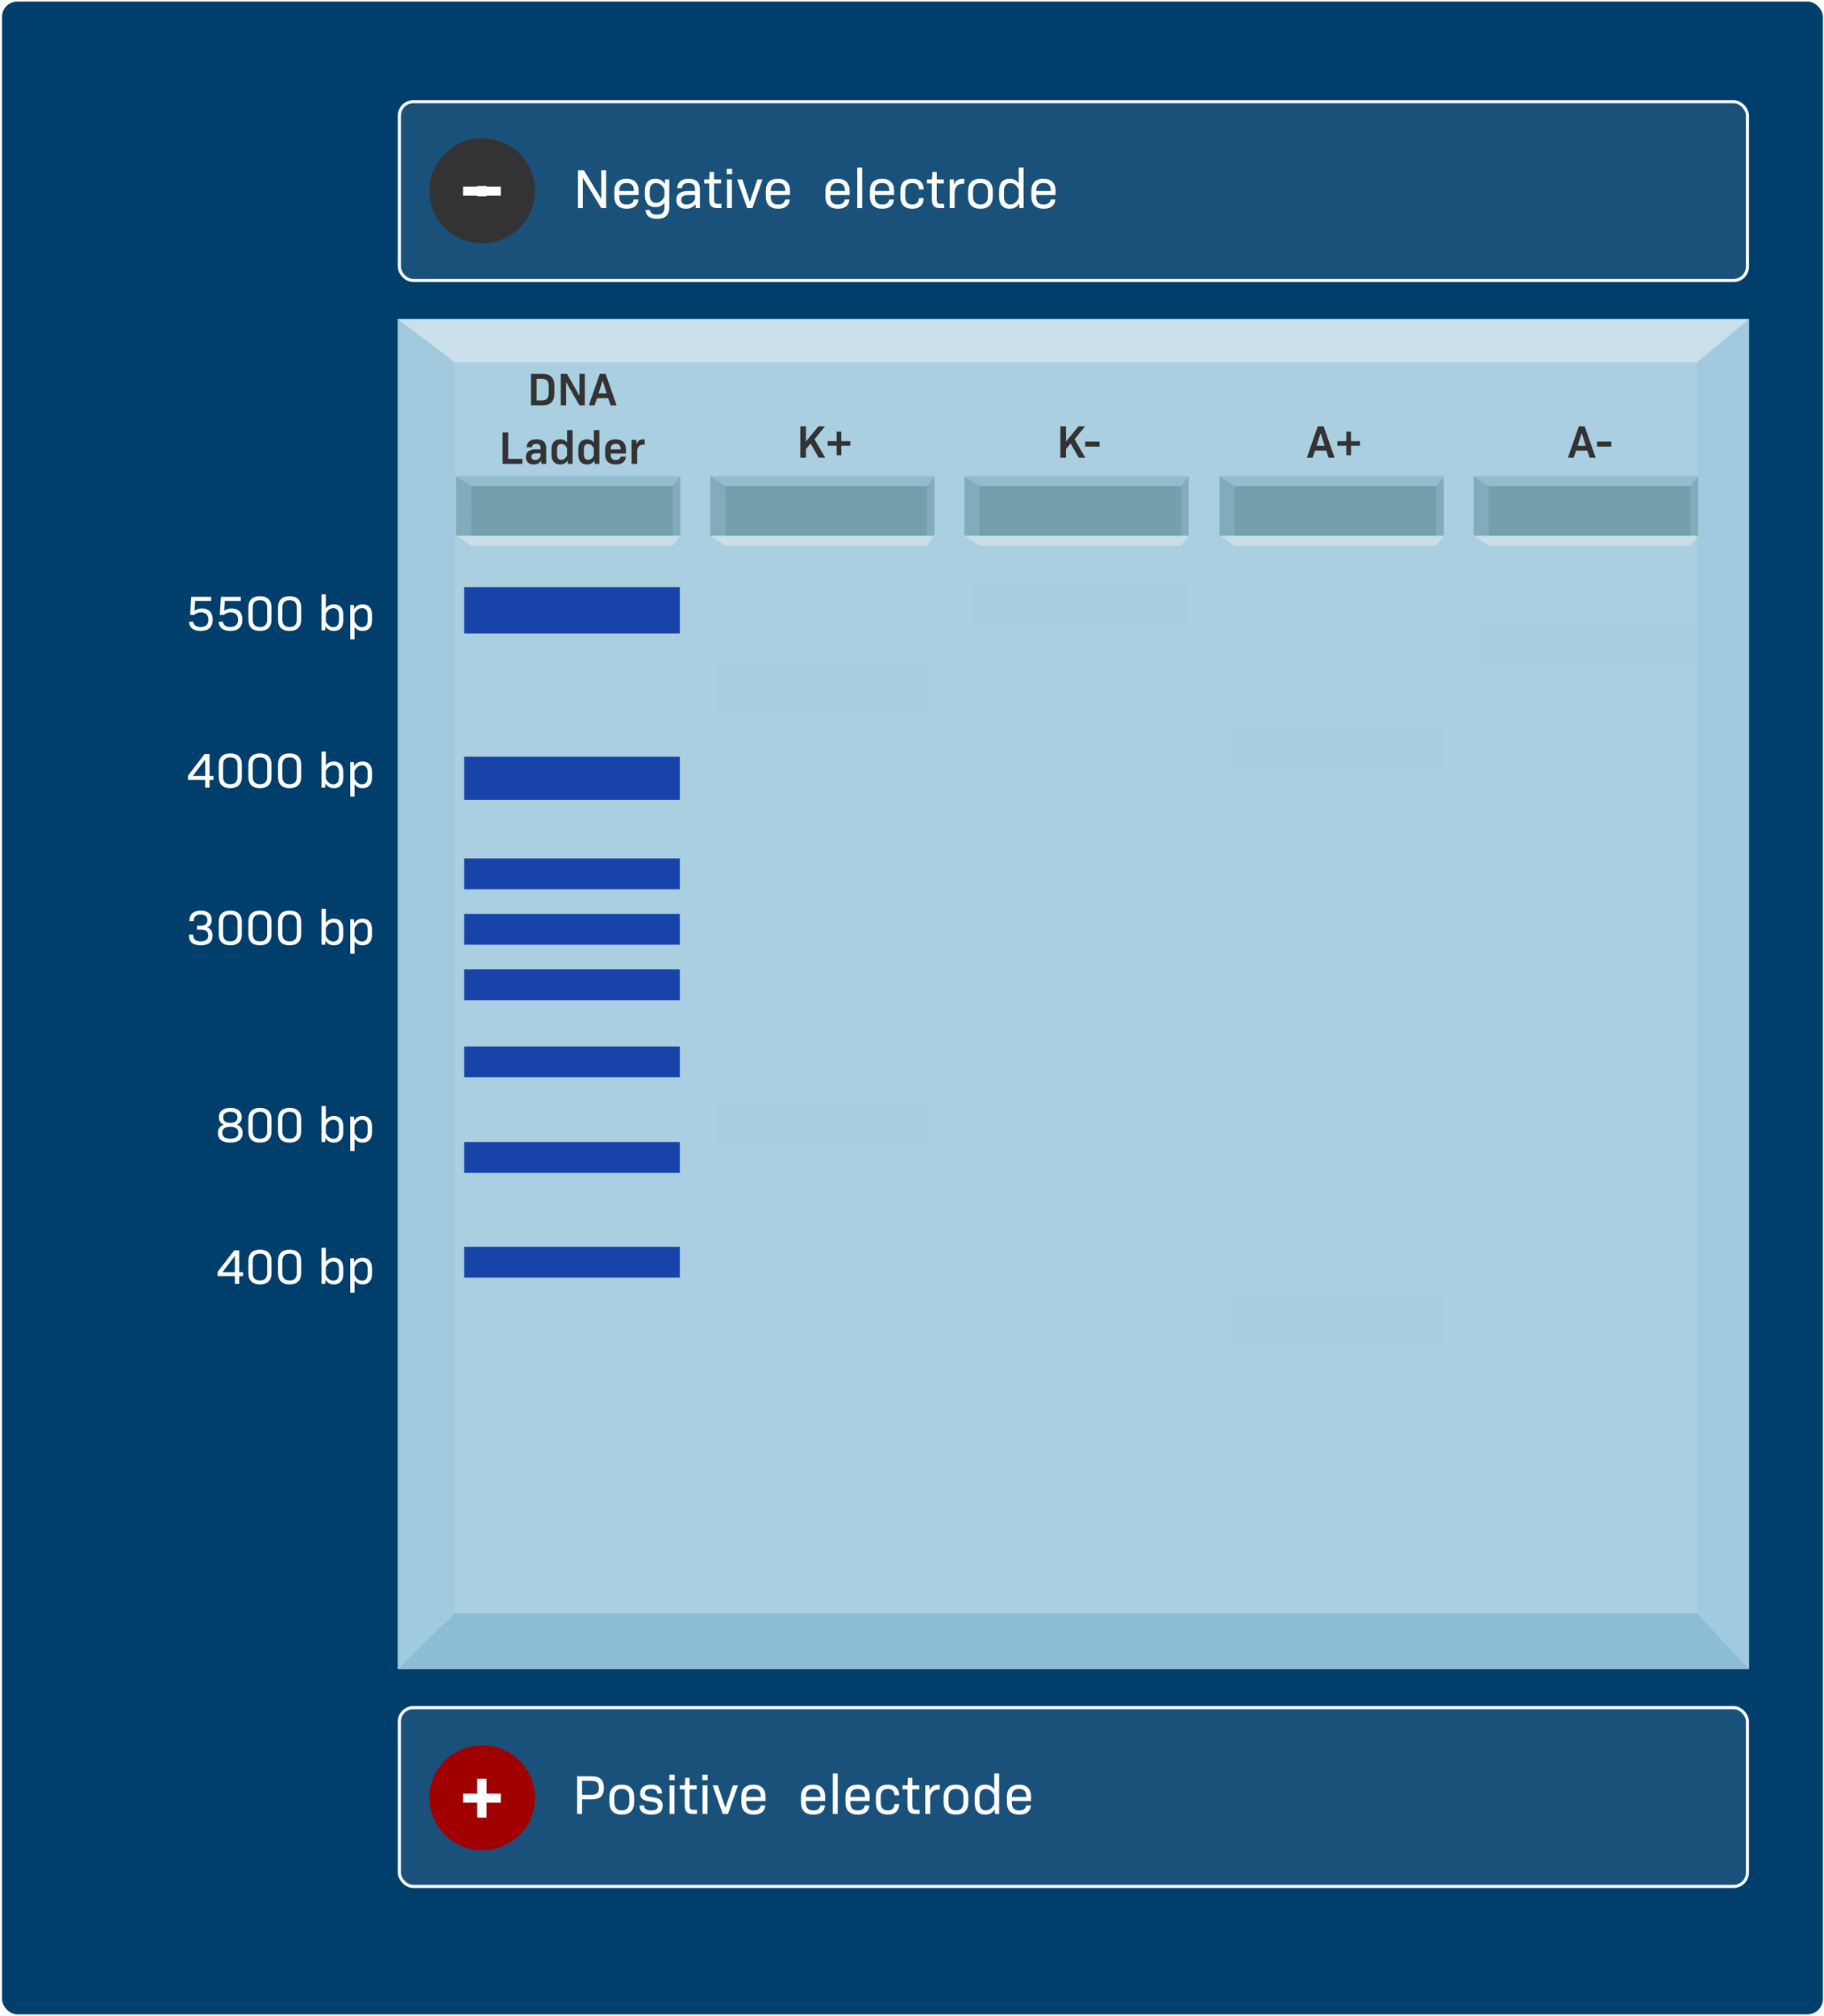 <svg width="592" height="654" viewBox="0 0 592 654" fill="none" xmlns="http://www.w3.org/2000/svg">
<rect x="0.645" y="0.5" width="591" height="653" rx="5" fill="#003E6B"/>
<path d="M567.65 103.5H129.122V541.5H567.65V103.5Z" fill="white"/>
<path opacity="0.4" d="M550.758 117.537H147.687V523.511H550.758V117.537Z" fill="#7CB4D0"/>
<path opacity="0.1" d="M550.758 117.537H147.687V523.511H550.758V117.537Z" fill="#BCDEEA"/>
<path opacity="0.5" d="M147.687 117.537L129.122 103.5V541.5L147.687 523.511V117.537Z" fill="#7CB4D0"/>
<path opacity="0.5" d="M550.758 523.511L567.65 541.5V103.5L550.758 117.537V523.511Z" fill="#7CB4D0"/>
<path opacity="0.4" d="M567.65 103.5H129.122V541.5H567.65V103.5Z" fill="#7CB4D0"/>
<path opacity="0.8" d="M550.758 523.375H147.687L129.122 541.5H567.65L550.758 523.375Z" fill="#7CB4D0"/>
<path d="M172.337 131.5H176.012C178.712 131.5 179.927 130.255 179.927 127.51V125.29C179.927 122.56 178.712 121.3 176.012 121.3H172.337V131.5ZM174.167 129.895V122.905H175.757C177.467 122.905 178.097 123.565 178.097 125.32V127.48C178.097 129.235 177.467 129.895 175.757 129.895H174.167ZM182.005 131.5H183.745V123.955L188.05 131.5H189.805V121.3H188.065V128.38L184.03 121.3H182.005V131.5ZM191.118 131.5H192.978L193.773 129.19H197.388L198.168 131.5H200.118L196.548 121.3H194.673L191.118 131.5ZM194.268 127.615L195.588 123.43L196.893 127.615H194.268ZM163.116 150.5H169.536V148.865H164.946V140.3H163.116V150.5ZM173.193 150.68C174.288 150.68 175.098 150.275 175.683 149.48L175.743 150.5H177.273V145.46C177.273 143.465 176.268 142.535 174.123 142.535C172.068 142.535 171.018 143.405 170.898 145.115H172.638C172.683 144.38 173.148 143.99 174.063 143.99C175.038 143.99 175.473 144.455 175.473 145.445V145.79H173.823C171.708 145.79 170.673 146.675 170.673 148.28C170.673 149.81 171.633 150.68 173.193 150.68ZM173.643 149.225C172.863 149.225 172.458 148.85 172.458 148.175C172.458 147.455 172.893 147.08 174.063 147.08H175.473V148.04C175.083 148.82 174.468 149.225 173.643 149.225ZM181.818 150.68C182.868 150.68 183.633 150.29 184.248 149.42L184.308 150.5H185.838V139.55H184.038V143.525C183.453 142.835 182.748 142.535 181.818 142.535C180.018 142.535 178.998 143.645 178.998 145.76V147.47C178.998 149.585 180.018 150.68 181.818 150.68ZM182.178 149.18C181.293 149.18 180.798 148.61 180.798 147.44V145.775C180.798 144.59 181.293 144.035 182.163 144.035C183.003 144.035 183.633 144.545 184.038 145.49V147.725C183.633 148.67 183.003 149.18 182.178 149.18ZM190.519 150.68C191.569 150.68 192.334 150.29 192.949 149.42L193.009 150.5H194.539V139.55H192.739V143.525C192.154 142.835 191.449 142.535 190.519 142.535C188.719 142.535 187.699 143.645 187.699 145.76V147.47C187.699 149.585 188.719 150.68 190.519 150.68ZM190.879 149.18C189.994 149.18 189.499 148.61 189.499 147.44V145.775C189.499 144.59 189.994 144.035 190.864 144.035C191.704 144.035 192.334 144.545 192.739 145.49V147.725C192.334 148.67 191.704 149.18 190.879 149.18ZM199.865 150.68C201.875 150.68 203.03 149.81 203.12 148.145H201.395C201.335 148.82 200.81 149.225 199.865 149.225C198.71 149.225 198.2 148.64 198.2 147.38V147.14H203.165V145.85C203.165 143.705 201.995 142.535 199.775 142.535C197.585 142.535 196.4 143.69 196.4 145.835V147.365C196.4 149.54 197.6 150.68 199.865 150.68ZM198.2 145.805C198.2 144.545 198.695 143.99 199.835 143.99C200.96 143.99 201.455 144.545 201.455 145.805H198.2ZM204.992 150.5H206.792V146.03C207.032 144.785 207.647 144.275 208.847 144.275H209.252V142.565H208.697C207.602 142.565 206.942 143.06 206.597 144.14L206.522 142.715H204.992V150.5Z" fill="#333333"/>
<path d="M259.749 148.5H261.579V145.68L263.079 143.895L265.734 148.5H267.834L264.354 142.485L267.789 138.3H265.644L261.579 143.235V138.3H259.749V148.5ZM271.541 147.69H273.056V144.6H275.981V143.13H273.056V140.04H271.541V143.13H268.616V144.6H271.541V147.69Z" fill="#333333"/>
<path d="M344.161 148.5H345.991V145.68L347.491 143.895L350.146 148.5H352.246L348.766 142.485L352.201 138.3H350.056L345.991 143.235V138.3H344.161V148.5ZM352.215 144.885H356.865V143.25H352.215V144.885Z" fill="#333333"/>
<path d="M424.153 148.5H426.013L426.808 146.19H430.423L431.203 148.5H433.153L429.583 138.3H427.708L424.153 148.5ZM427.303 144.615L428.623 140.43L429.928 144.615H427.303ZM436.968 147.69H438.483V144.6H441.408V143.13H438.483V140.04H436.968V143.13H434.043V144.6H436.968V147.69Z" fill="#333333"/>
<path d="M508.888 148.5H510.748L511.543 146.19H515.158L515.938 148.5H517.888L514.318 138.3H512.443L508.888 148.5ZM512.038 144.615L513.358 140.43L514.663 144.615H512.038ZM518.317 144.885H522.967V143.25H518.317V144.885Z" fill="#333333"/>
<rect x="129.622" y="554" width="437.528" height="58" rx="4.5" fill="white" fill-opacity="0.1" stroke="white"/>
<path d="M187.301 588.5H188.921V583.766H191.909C194.771 583.766 195.995 582.65 195.995 580.022C195.995 577.394 194.771 576.26 191.909 576.26H187.301V588.5ZM188.921 582.29V577.736H191.801C193.691 577.736 194.375 578.384 194.375 580.022C194.375 581.66 193.691 582.29 191.801 582.29H188.921ZM201.812 588.716C204.44 588.716 205.826 587.312 205.826 584.612V583.1C205.826 580.4 204.44 578.996 201.812 578.996C199.184 578.996 197.798 580.4 197.798 583.1V584.612C197.798 587.312 199.184 588.716 201.812 588.716ZM201.812 587.33C200.174 587.33 199.382 586.43 199.382 584.558V583.136C199.382 581.264 200.174 580.382 201.812 580.382C203.45 580.382 204.242 581.264 204.242 583.136V584.558C204.242 586.43 203.45 587.33 201.812 587.33ZM211.379 588.716C213.827 588.716 215.087 587.744 215.087 585.872C215.087 584.108 214.151 583.316 211.667 583.046C209.957 582.866 209.327 582.524 209.327 581.678C209.327 580.832 210.047 580.346 211.343 580.346C212.675 580.346 213.341 580.868 213.341 581.858H214.889C214.889 579.986 213.665 578.996 211.361 578.996C209.057 578.996 207.779 580.004 207.779 581.804C207.779 583.46 208.679 584.18 211.109 584.468C212.909 584.684 213.539 585.08 213.539 585.998C213.539 586.88 212.819 587.366 211.379 587.366C209.831 587.366 209.075 586.826 209.075 585.764H207.563C207.563 587.726 208.823 588.716 211.379 588.716ZM217.249 577.538H218.977V575.774H217.249V577.538ZM217.321 588.5H218.905V579.212H217.321V588.5ZM224.771 588.5H226.211V587.132H225.149C224.087 587.132 223.817 586.826 223.817 585.62V580.508H226.103V579.212H223.817V576.764H222.395L222.269 579.212H220.631V580.508H222.233V585.602C222.233 587.636 222.989 588.5 224.771 588.5ZM227.954 577.538H229.682V575.774H227.954V577.538ZM228.026 588.5H229.61V579.212H228.026V588.5ZM234.558 588.5H236.268L239.526 579.212H237.888L235.44 586.52L232.992 579.212H231.3L234.558 588.5ZM244.65 588.716C246.882 588.716 248.268 587.708 248.394 585.728H246.864C246.756 586.736 246.018 587.348 244.614 587.348C242.958 587.348 242.202 586.52 242.202 584.702V584.288H248.466V582.938C248.466 580.382 247.08 578.996 244.542 578.996C242.004 578.996 240.618 580.382 240.618 582.938V584.774C240.618 587.33 242.04 588.716 244.65 588.716ZM242.202 582.974C242.202 581.192 242.94 580.364 244.578 580.364C246.198 580.364 246.936 581.192 246.936 582.974H242.202ZM264.004 588.716C266.236 588.716 267.622 587.708 267.748 585.728H266.218C266.11 586.736 265.372 587.348 263.968 587.348C262.312 587.348 261.556 586.52 261.556 584.702V584.288H267.82V582.938C267.82 580.382 266.434 578.996 263.896 578.996C261.358 578.996 259.972 580.382 259.972 582.938V584.774C259.972 587.33 261.394 588.716 264.004 588.716ZM261.556 582.974C261.556 581.192 262.294 580.364 263.932 580.364C265.552 580.364 266.29 581.192 266.29 582.974H261.556ZM270.301 588.5H271.885V575.36H270.301V588.5ZM278.435 588.716C280.667 588.716 282.053 587.708 282.179 585.728H280.649C280.541 586.736 279.803 587.348 278.399 587.348C276.743 587.348 275.987 586.52 275.987 584.702V584.288H282.251V582.938C282.251 580.382 280.865 578.996 278.327 578.996C275.789 578.996 274.403 580.382 274.403 582.938V584.774C274.403 587.33 275.825 588.716 278.435 588.716ZM275.987 582.974C275.987 581.192 276.725 580.364 278.363 580.364C279.983 580.364 280.721 581.192 280.721 582.974H275.987ZM288.152 588.716C290.492 588.716 291.788 587.528 291.86 585.278H290.33C290.222 586.772 289.466 587.33 288.17 587.33C286.604 587.33 285.866 586.52 285.866 584.738V582.974C285.866 581.192 286.604 580.382 288.17 580.382C289.466 580.382 290.222 580.94 290.33 582.434H291.86C291.788 580.184 290.492 578.996 288.152 578.996C285.632 578.996 284.282 580.364 284.282 582.938V584.774C284.282 587.348 285.632 588.716 288.152 588.716ZM297.052 588.5H298.492V587.132H297.43C296.368 587.132 296.098 586.826 296.098 585.62V580.508H298.384V579.212H296.098V576.764H294.676L294.55 579.212H292.912V580.508H294.514V585.602C294.514 587.636 295.27 588.5 297.052 588.5ZM300.307 588.5H301.891V583.154C302.197 581.372 303.043 580.598 304.555 580.598H305.023V579.032H304.393C303.043 579.032 302.197 579.626 301.729 580.94L301.657 579.212H300.307V588.5ZM310.269 588.716C312.897 588.716 314.283 587.312 314.283 584.612V583.1C314.283 580.4 312.897 578.996 310.269 578.996C307.641 578.996 306.255 580.4 306.255 583.1V584.612C306.255 587.312 307.641 588.716 310.269 588.716ZM310.269 587.33C308.631 587.33 307.839 586.43 307.839 584.558V583.136C307.839 581.264 308.631 580.382 310.269 580.382C311.907 580.382 312.699 581.264 312.699 583.136V584.558C312.699 586.43 311.907 587.33 310.269 587.33ZM319.747 588.716C321.097 588.716 322.087 588.194 322.879 587.024L322.933 588.5H324.283V575.36H322.699V580.436C321.943 579.446 320.989 578.996 319.747 578.996C317.587 578.996 316.327 580.328 316.327 582.866V584.846C316.327 587.384 317.587 588.716 319.747 588.716ZM319.945 587.33C318.667 587.33 317.911 586.448 317.911 584.792V582.92C317.911 581.264 318.667 580.382 319.945 580.382C321.133 580.382 322.087 581.156 322.699 582.488V585.224C322.087 586.556 321.133 587.33 319.945 587.33ZM330.836 588.716C333.068 588.716 334.454 587.708 334.58 585.728H333.05C332.942 586.736 332.204 587.348 330.8 587.348C329.144 587.348 328.388 586.52 328.388 584.702V584.288H334.652V582.938C334.652 580.382 333.266 578.996 330.728 578.996C328.19 578.996 326.804 580.382 326.804 582.938V584.774C326.804 587.33 328.226 588.716 330.836 588.716ZM328.388 582.974C328.388 581.192 329.126 580.364 330.764 580.364C332.384 580.364 333.122 581.192 333.122 582.974H328.388Z" fill="white"/>
<ellipse cx="156.504" cy="583.235" rx="17.141" ry="17.017" fill="#A00000"/>
<path d="M154.883 589.671H157.925V584.819H162.537V581.899H157.925V577.047H154.883V581.899H150.271V584.819H154.883V589.671Z" fill="white"/>
<rect x="129.622" y="33" width="437.528" height="58" rx="4.5" fill="white" fill-opacity="0.1" stroke="white"/>
<path d="M187.595 67.5H189.161V57.636L195.137 67.5H196.721V55.26H195.155V64.566L189.521 55.26H187.595V67.5ZM203.443 67.716C205.675 67.716 207.061 66.708 207.187 64.728H205.657C205.549 65.736 204.811 66.348 203.407 66.348C201.751 66.348 200.995 65.52 200.995 63.702V63.288H207.259V61.938C207.259 59.382 205.873 57.996 203.335 57.996C200.797 57.996 199.411 59.382 199.411 61.938V63.774C199.411 66.33 200.833 67.716 203.443 67.716ZM200.995 61.974C200.995 60.192 201.733 59.364 203.371 59.364C204.991 59.364 205.729 60.192 205.729 61.974H200.995ZM213.267 70.992C215.913 70.992 217.227 69.768 217.227 67.302V58.212H215.877L215.805 59.652C215.031 58.518 214.041 57.996 212.709 57.996C210.549 57.996 209.289 59.328 209.289 61.866V63.324C209.289 65.862 210.549 67.194 212.709 67.194C213.951 67.194 214.887 66.744 215.643 65.772V67.302C215.643 68.922 214.887 69.624 213.231 69.624C211.935 69.624 211.053 69.192 210.963 68.112H209.487C209.613 70.02 210.909 70.992 213.267 70.992ZM212.907 65.808C211.629 65.808 210.873 64.926 210.873 63.27V61.92C210.873 60.264 211.629 59.382 212.907 59.382C214.077 59.382 215.031 60.138 215.643 61.452V63.738C215.031 65.052 214.077 65.808 212.907 65.808ZM222.61 67.716C223.96 67.716 225.004 67.194 225.76 66.24L225.814 67.5H227.164V61.434C227.164 59.13 225.976 57.996 223.528 57.996C221.206 57.996 219.946 59.022 219.784 61.038H221.332C221.386 59.904 222.16 59.364 223.474 59.364C224.914 59.364 225.58 60.03 225.58 61.47V61.974H223.348C220.738 61.974 219.514 63.018 219.514 64.872C219.514 66.69 220.702 67.716 222.61 67.716ZM222.844 66.348C221.674 66.348 221.098 65.808 221.098 64.836C221.098 63.792 221.782 63.288 223.402 63.288H225.58V64.602C225.022 65.736 224.086 66.348 222.844 66.348ZM232.712 67.5H234.152V66.132H233.09C232.028 66.132 231.758 65.826 231.758 64.62V59.508H234.044V58.212H231.758V55.764H230.336L230.21 58.212H228.572V59.508H230.174V64.602C230.174 66.636 230.93 67.5 232.712 67.5ZM235.894 56.538H237.622V54.774H235.894V56.538ZM235.966 67.5H237.55V58.212H235.966V67.5ZM242.499 67.5H244.209L247.467 58.212H245.829L243.381 65.52L240.933 58.212H239.241L242.499 67.5ZM252.591 67.716C254.823 67.716 256.209 66.708 256.335 64.728H254.805C254.697 65.736 253.959 66.348 252.555 66.348C250.899 66.348 250.143 65.52 250.143 63.702V63.288H256.407V61.938C256.407 59.382 255.021 57.996 252.483 57.996C249.945 57.996 248.559 59.382 248.559 61.938V63.774C248.559 66.33 249.981 67.716 252.591 67.716ZM250.143 61.974C250.143 60.192 250.881 59.364 252.519 59.364C254.139 59.364 254.877 60.192 254.877 61.974H250.143ZM271.944 67.716C274.176 67.716 275.562 66.708 275.688 64.728H274.158C274.05 65.736 273.312 66.348 271.908 66.348C270.252 66.348 269.496 65.52 269.496 63.702V63.288H275.76V61.938C275.76 59.382 274.374 57.996 271.836 57.996C269.298 57.996 267.912 59.382 267.912 61.938V63.774C267.912 66.33 269.334 67.716 271.944 67.716ZM269.496 61.974C269.496 60.192 270.234 59.364 271.872 59.364C273.492 59.364 274.23 60.192 274.23 61.974H269.496ZM278.242 67.5H279.826V54.36H278.242V67.5ZM286.376 67.716C288.608 67.716 289.994 66.708 290.12 64.728H288.59C288.482 65.736 287.744 66.348 286.34 66.348C284.684 66.348 283.928 65.52 283.928 63.702V63.288H290.192V61.938C290.192 59.382 288.806 57.996 286.268 57.996C283.73 57.996 282.344 59.382 282.344 61.938V63.774C282.344 66.33 283.766 67.716 286.376 67.716ZM283.928 61.974C283.928 60.192 284.666 59.364 286.304 59.364C287.924 59.364 288.662 60.192 288.662 61.974H283.928ZM296.093 67.716C298.433 67.716 299.729 66.528 299.801 64.278H298.271C298.163 65.772 297.407 66.33 296.111 66.33C294.545 66.33 293.807 65.52 293.807 63.738V61.974C293.807 60.192 294.545 59.382 296.111 59.382C297.407 59.382 298.163 59.94 298.271 61.434H299.801C299.729 59.184 298.433 57.996 296.093 57.996C293.573 57.996 292.223 59.364 292.223 61.938V63.774C292.223 66.348 293.573 67.716 296.093 67.716ZM304.993 67.5H306.433V66.132H305.371C304.309 66.132 304.039 65.826 304.039 64.62V59.508H306.325V58.212H304.039V55.764H302.617L302.491 58.212H300.853V59.508H302.455V64.602C302.455 66.636 303.211 67.5 304.993 67.5ZM308.248 67.5H309.832V62.154C310.138 60.372 310.984 59.598 312.496 59.598H312.964V58.032H312.334C310.984 58.032 310.138 58.626 309.67 59.94L309.598 58.212H308.248V67.5ZM318.21 67.716C320.838 67.716 322.224 66.312 322.224 63.612V62.1C322.224 59.4 320.838 57.996 318.21 57.996C315.582 57.996 314.196 59.4 314.196 62.1V63.612C314.196 66.312 315.582 67.716 318.21 67.716ZM318.21 66.33C316.572 66.33 315.78 65.43 315.78 63.558V62.136C315.78 60.264 316.572 59.382 318.21 59.382C319.848 59.382 320.64 60.264 320.64 62.136V63.558C320.64 65.43 319.848 66.33 318.21 66.33ZM327.688 67.716C329.038 67.716 330.028 67.194 330.82 66.024L330.874 67.5H332.224V54.36H330.64V59.436C329.884 58.446 328.93 57.996 327.688 57.996C325.528 57.996 324.268 59.328 324.268 61.866V63.846C324.268 66.384 325.528 67.716 327.688 67.716ZM327.886 66.33C326.608 66.33 325.852 65.448 325.852 63.792V61.92C325.852 60.264 326.608 59.382 327.886 59.382C329.074 59.382 330.028 60.156 330.64 61.488V64.224C330.028 65.556 329.074 66.33 327.886 66.33ZM338.777 67.716C341.009 67.716 342.395 66.708 342.521 64.728H340.991C340.883 65.736 340.145 66.348 338.741 66.348C337.085 66.348 336.329 65.52 336.329 63.702V63.288H342.593V61.938C342.593 59.382 341.207 57.996 338.669 57.996C336.131 57.996 334.745 59.382 334.745 61.938V63.774C334.745 66.33 336.167 67.716 338.777 67.716ZM336.329 61.974C336.329 60.192 337.067 59.364 338.705 59.364C340.325 59.364 341.063 60.192 341.063 61.974H336.329Z" fill="white"/>
<ellipse cx="156.504" cy="61.893" rx="17.141" ry="17.017" fill="#333333"/>
<path d="M154.883 63.688H157.925V63.477H162.537V60.556H157.925V60.346H154.883V60.556H150.271V63.477H154.883V63.688Z" fill="white"/>
<g filter="url(#filter0_d)">
<rect x="398.61" y="235.5" width="70" height="15" fill="#C4C4C4" fill-opacity="0.01"/>
</g>
<g filter="url(#filter1_d)">
<rect x="398.61" y="420.5" width="70" height="15" fill="#C4C4C4" fill-opacity="0.01"/>
</g>
<g filter="url(#filter2_d)">
<rect x="231.896" y="357.5" width="70" height="15" fill="#C4C4C4" fill-opacity="0.01"/>
</g>
<g filter="url(#filter3_d)">
<rect x="231.896" y="215.5" width="70" height="15" fill="#C4C4C4" fill-opacity="0.01"/>
</g>
<path opacity="0.2" d="M148.011 173.823H220.798V154.5H148.011L148.011 173.823Z" fill="#3E6E7A"/>
<path opacity="0.2" d="M152.863 177.044H218.372V157.721H152.863V177.044Z" fill="#3E6E7A"/>
<path opacity="0.2" d="M152.863 173.823H218.372V157.721H152.863V173.823Z" fill="#3E6E7A"/>
<path opacity="0.2" d="M152.863 157.721L148.011 154.5V173.824L152.777 177.044L152.863 157.721Z" fill="#3E6E7A"/>
<path opacity="0.2" d="M218.372 177.044L220.798 173.824V154.5L218.372 157.721V177.044Z" fill="#3E6E7A"/>
<path opacity="0.5" d="M148.011 173.823L152.863 177.044H218.372L220.798 173.823H148.011Z" fill="white"/>
<path opacity="0.2" d="M230.503 173.823H303.29V154.5H230.503L230.503 173.823Z" fill="#3E6E7A"/>
<path opacity="0.2" d="M235.355 177.044H300.864V157.721H235.355V177.044Z" fill="#3E6E7A"/>
<path opacity="0.2" d="M235.355 173.823H300.864V157.721H235.355V173.823Z" fill="#3E6E7A"/>
<path opacity="0.2" d="M235.355 157.721L230.503 154.5V173.824L235.269 177.044L235.355 157.721Z" fill="#3E6E7A"/>
<path opacity="0.2" d="M300.864 177.044L303.29 173.824V154.5L300.864 157.721V177.044Z" fill="#3E6E7A"/>
<path opacity="0.5" d="M230.503 173.824L235.355 177.044H300.864L303.29 173.824H230.503Z" fill="white"/>
<path opacity="0.2" d="M312.995 173.823H385.782V154.5H312.995L312.995 173.823Z" fill="#3E6E7A"/>
<path opacity="0.2" d="M317.848 177.044H383.356V157.721H317.848V177.044Z" fill="#3E6E7A"/>
<path opacity="0.2" d="M317.847 173.823H383.356V157.721H317.847V173.823Z" fill="#3E6E7A"/>
<path opacity="0.2" d="M317.847 157.721L312.995 154.5V173.824L317.761 177.044L317.847 157.721Z" fill="#3E6E7A"/>
<path opacity="0.2" d="M383.356 177.044L385.782 173.824V154.5L383.356 157.721V177.044Z" fill="#3E6E7A"/>
<path opacity="0.5" d="M312.995 173.823L317.847 177.044H383.356L385.782 173.823H312.995Z" fill="white"/>
<path opacity="0.2" d="M395.823 173.823H468.61V154.5H395.823L395.823 173.823Z" fill="#3E6E7A"/>
<path opacity="0.2" d="M400.675 177.044H466.184V157.721H400.675V177.044Z" fill="#3E6E7A"/>
<path opacity="0.2" d="M400.675 173.823H466.184V157.721H400.675V173.823Z" fill="#3E6E7A"/>
<path opacity="0.2" d="M400.675 157.721L395.823 154.5V173.824L400.589 177.044L400.675 157.721Z" fill="#3E6E7A"/>
<path opacity="0.2" d="M466.184 177.044L468.61 173.824V154.5L466.184 157.721V177.044Z" fill="#3E6E7A"/>
<path opacity="0.5" d="M395.823 173.824L400.675 177.044H466.184L468.61 173.824H395.823Z" fill="white"/>
<path opacity="0.2" d="M478.315 173.823H551.102V154.5H478.315L478.315 173.823Z" fill="#3E6E7A"/>
<path opacity="0.2" d="M483.167 177.044H548.676V157.721H483.167V177.044Z" fill="#3E6E7A"/>
<path opacity="0.2" d="M483.167 173.823H548.676V157.721H483.167V173.823Z" fill="#3E6E7A"/>
<path opacity="0.2" d="M483.167 157.721L478.315 154.5V173.824L483.081 177.044L483.167 157.721Z" fill="#3E6E7A"/>
<path opacity="0.2" d="M548.676 177.044L551.102 173.824V154.5L548.676 157.721V177.044Z" fill="#3E6E7A"/>
<path opacity="0.5" d="M478.315 173.823L483.167 177.044H548.676L551.102 173.823H478.315Z" fill="white"/>
<g filter="url(#filter4_d)">
<rect x="315.645" y="189.5" width="70" height="15" fill="#C4C4C4" fill-opacity="0.01"/>
</g>
<g filter="url(#filter5_f)">
<rect x="150.645" y="190.5" width="70" height="15" fill="#1843A9"/>
</g>
<g filter="url(#filter6_f)">
<rect x="150.645" y="245.5" width="70" height="14" fill="#1843A9"/>
</g>
<g filter="url(#filter7_f)">
<rect x="150.645" y="278.5" width="70" height="10" fill="#1843A9"/>
</g>
<g filter="url(#filter8_f)">
<rect x="150.645" y="314.5" width="70" height="10" fill="#1843A9"/>
</g>
<g filter="url(#filter9_f)">
<rect x="150.645" y="339.5" width="70" height="10" fill="#1843A9"/>
</g>
<g filter="url(#filter10_f)">
<rect x="150.645" y="370.5" width="70" height="10" fill="#1843A9"/>
</g>
<g filter="url(#filter11_f)">
<rect x="150.645" y="404.5" width="70" height="10" fill="#1843A9"/>
</g>
<g filter="url(#filter12_f)">
<rect x="150.645" y="296.5" width="70" height="10" fill="#1843A9"/>
</g>
<g filter="url(#filter13_d)">
<rect x="479.945" y="200.5" width="70.33" height="15" fill="#C4C4C4" fill-opacity="0.01"/>
</g>
<path d="M65.133 204.692C67.629 204.692 69.037 203.476 69.037 201.012C69.037 198.676 67.757 197.396 65.549 197.396C64.573 197.396 63.773 197.652 63.133 198.164L63.341 194.948H68.541V193.62H62.077L61.709 199.508H63.005C63.645 198.948 64.349 198.676 65.229 198.676C66.765 198.676 67.629 199.492 67.629 201.044C67.629 202.628 66.733 203.412 65.117 203.412C63.661 203.412 62.781 202.772 62.733 201.684H61.357C61.389 203.556 62.717 204.692 65.133 204.692ZM74.758 204.692C77.254 204.692 78.662 203.476 78.662 201.012C78.662 198.676 77.382 197.396 75.174 197.396C74.198 197.396 73.398 197.652 72.758 198.164L72.966 194.948H78.166V193.62H71.702L71.334 199.508H72.63C73.27 198.948 73.974 198.676 74.854 198.676C76.39 198.676 77.254 199.492 77.254 201.044C77.254 202.628 76.358 203.412 74.742 203.412C73.286 203.412 72.406 202.772 72.358 201.684H70.982C71.014 203.556 72.342 204.692 74.758 204.692ZM84.367 204.692C86.799 204.692 88.111 203.428 88.111 201.076V197.044C88.111 194.692 86.799 193.428 84.367 193.428C81.935 193.428 80.623 194.692 80.623 197.044V201.076C80.623 203.428 81.935 204.692 84.367 204.692ZM84.367 203.412C82.799 203.412 82.031 202.612 82.031 200.98V197.14C82.031 195.508 82.799 194.708 84.367 194.708C85.935 194.708 86.703 195.508 86.703 197.14V200.98C86.703 202.612 85.935 203.412 84.367 203.412ZM93.992 204.692C96.424 204.692 97.736 203.428 97.736 201.076V197.044C97.736 194.692 96.424 193.428 93.992 193.428C91.56 193.428 90.248 194.692 90.248 197.044V201.076C90.248 203.428 91.56 204.692 93.992 204.692ZM93.992 203.412C92.424 203.412 91.656 202.612 91.656 200.98V197.14C91.656 195.508 92.424 194.708 93.992 194.708C95.56 194.708 96.328 195.508 96.328 197.14V200.98C96.328 202.612 95.56 203.412 93.992 203.412ZM108.38 204.692C110.3 204.692 111.42 203.508 111.42 201.252V199.492C111.42 197.236 110.3 196.052 108.38 196.052C107.276 196.052 106.428 196.452 105.756 197.332V192.82H104.348V204.5H105.548L105.596 203.188C106.3 204.228 107.18 204.692 108.38 204.692ZM108.204 203.46C107.164 203.46 106.3 202.772 105.756 201.588V199.156C106.3 197.972 107.148 197.284 108.204 197.284C109.34 197.284 110.012 198.068 110.012 199.54V201.204C110.012 202.676 109.34 203.46 108.204 203.46ZM113.661 207.412H115.069V203.412C115.741 204.292 116.589 204.692 117.693 204.692C119.613 204.692 120.733 203.508 120.733 201.252V199.492C120.733 197.236 119.613 196.052 117.693 196.052C116.493 196.052 115.613 196.516 114.909 197.556L114.861 196.244H113.661V207.412ZM117.517 203.46C116.461 203.46 115.613 202.772 115.069 201.588V199.156C115.613 197.972 116.461 197.284 117.517 197.284C118.653 197.284 119.325 198.068 119.325 199.54V201.204C119.325 202.676 118.653 203.46 117.517 203.46Z" fill="white"/>
<path d="M66.605 255.5H68.013V253.004H69.293V251.724H68.013V244.62H66.413L61.005 251.644V253.004H66.605V255.5ZM62.589 251.724L66.605 246.444V251.724H62.589ZM74.742 255.692C77.174 255.692 78.486 254.428 78.486 252.076V248.044C78.486 245.692 77.174 244.428 74.742 244.428C72.31 244.428 70.998 245.692 70.998 248.044V252.076C70.998 254.428 72.31 255.692 74.742 255.692ZM74.742 254.412C73.174 254.412 72.406 253.612 72.406 251.98V248.14C72.406 246.508 73.174 245.708 74.742 245.708C76.31 245.708 77.078 246.508 77.078 248.14V251.98C77.078 253.612 76.31 254.412 74.742 254.412ZM84.367 255.692C86.799 255.692 88.111 254.428 88.111 252.076V248.044C88.111 245.692 86.799 244.428 84.367 244.428C81.935 244.428 80.623 245.692 80.623 248.044V252.076C80.623 254.428 81.935 255.692 84.367 255.692ZM84.367 254.412C82.799 254.412 82.031 253.612 82.031 251.98V248.14C82.031 246.508 82.799 245.708 84.367 245.708C85.935 245.708 86.703 246.508 86.703 248.14V251.98C86.703 253.612 85.935 254.412 84.367 254.412ZM93.992 255.692C96.424 255.692 97.736 254.428 97.736 252.076V248.044C97.736 245.692 96.424 244.428 93.992 244.428C91.56 244.428 90.248 245.692 90.248 248.044V252.076C90.248 254.428 91.56 255.692 93.992 255.692ZM93.992 254.412C92.424 254.412 91.656 253.612 91.656 251.98V248.14C91.656 246.508 92.424 245.708 93.992 245.708C95.56 245.708 96.328 246.508 96.328 248.14V251.98C96.328 253.612 95.56 254.412 93.992 254.412ZM108.38 255.692C110.3 255.692 111.42 254.508 111.42 252.252V250.492C111.42 248.236 110.3 247.052 108.38 247.052C107.276 247.052 106.428 247.452 105.756 248.332V243.82H104.348V255.5H105.548L105.596 254.188C106.3 255.228 107.18 255.692 108.38 255.692ZM108.204 254.46C107.164 254.46 106.3 253.772 105.756 252.588V250.156C106.3 248.972 107.148 248.284 108.204 248.284C109.34 248.284 110.012 249.068 110.012 250.54V252.204C110.012 253.676 109.34 254.46 108.204 254.46ZM113.661 258.412H115.069V254.412C115.741 255.292 116.589 255.692 117.693 255.692C119.613 255.692 120.733 254.508 120.733 252.252V250.492C120.733 248.236 119.613 247.052 117.693 247.052C116.493 247.052 115.613 247.516 114.909 248.556L114.861 247.244H113.661V258.412ZM117.517 254.46C116.461 254.46 115.613 253.772 115.069 252.588V250.156C115.613 248.972 116.461 248.284 117.517 248.284C118.653 248.284 119.325 249.068 119.325 250.54V252.204C119.325 253.676 118.653 254.46 117.517 254.46Z" fill="white"/>
<path d="M65.165 306.692C67.629 306.692 68.989 305.652 68.989 303.524C68.989 302.148 68.429 301.268 67.245 300.868V300.836C68.221 300.42 68.717 299.604 68.717 298.42C68.717 296.5 67.421 295.428 65.181 295.428C62.845 295.428 61.501 296.58 61.501 298.58V298.82H62.861V298.676C62.861 297.412 63.661 296.708 65.133 296.708C66.541 296.708 67.325 297.348 67.325 298.548C67.325 299.716 66.573 300.308 65.149 300.308H63.933V301.588H65.133C66.813 301.588 67.581 302.228 67.581 303.476C67.581 304.804 66.717 305.412 65.165 305.412C63.533 305.412 62.717 304.74 62.717 303.428V303.22H61.341V303.62C61.341 305.62 62.669 306.692 65.165 306.692ZM74.742 306.692C77.174 306.692 78.486 305.428 78.486 303.076V299.044C78.486 296.692 77.174 295.428 74.742 295.428C72.31 295.428 70.998 296.692 70.998 299.044V303.076C70.998 305.428 72.31 306.692 74.742 306.692ZM74.742 305.412C73.174 305.412 72.406 304.612 72.406 302.98V299.14C72.406 297.508 73.174 296.708 74.742 296.708C76.31 296.708 77.078 297.508 77.078 299.14V302.98C77.078 304.612 76.31 305.412 74.742 305.412ZM84.367 306.692C86.799 306.692 88.111 305.428 88.111 303.076V299.044C88.111 296.692 86.799 295.428 84.367 295.428C81.935 295.428 80.623 296.692 80.623 299.044V303.076C80.623 305.428 81.935 306.692 84.367 306.692ZM84.367 305.412C82.799 305.412 82.031 304.612 82.031 302.98V299.14C82.031 297.508 82.799 296.708 84.367 296.708C85.935 296.708 86.703 297.508 86.703 299.14V302.98C86.703 304.612 85.935 305.412 84.367 305.412ZM93.992 306.692C96.424 306.692 97.736 305.428 97.736 303.076V299.044C97.736 296.692 96.424 295.428 93.992 295.428C91.56 295.428 90.248 296.692 90.248 299.044V303.076C90.248 305.428 91.56 306.692 93.992 306.692ZM93.992 305.412C92.424 305.412 91.656 304.612 91.656 302.98V299.14C91.656 297.508 92.424 296.708 93.992 296.708C95.56 296.708 96.328 297.508 96.328 299.14V302.98C96.328 304.612 95.56 305.412 93.992 305.412ZM108.38 306.692C110.3 306.692 111.42 305.508 111.42 303.252V301.492C111.42 299.236 110.3 298.052 108.38 298.052C107.276 298.052 106.428 298.452 105.756 299.332V294.82H104.348V306.5H105.548L105.596 305.188C106.3 306.228 107.18 306.692 108.38 306.692ZM108.204 305.46C107.164 305.46 106.3 304.772 105.756 303.588V301.156C106.3 299.972 107.148 299.284 108.204 299.284C109.34 299.284 110.012 300.068 110.012 301.54V303.204C110.012 304.676 109.34 305.46 108.204 305.46ZM113.661 309.412H115.069V305.412C115.741 306.292 116.589 306.692 117.693 306.692C119.613 306.692 120.733 305.508 120.733 303.252V301.492C120.733 299.236 119.613 298.052 117.693 298.052C116.493 298.052 115.613 298.516 114.909 299.556L114.861 298.244H113.661V309.412ZM117.517 305.46C116.461 305.46 115.613 304.772 115.069 303.588V301.156C115.613 299.972 116.461 299.284 117.517 299.284C118.653 299.284 119.325 300.068 119.325 301.54V303.204C119.325 304.676 118.653 305.46 117.517 305.46Z" fill="white"/>
<path d="M74.742 370.692C77.35 370.692 78.758 369.588 78.758 367.572C78.758 366.212 78.118 365.3 76.886 364.868V364.836C77.926 364.436 78.454 363.62 78.454 362.436C78.454 360.532 77.094 359.428 74.758 359.428C72.422 359.428 71.046 360.532 71.046 362.436C71.046 363.62 71.574 364.436 72.598 364.836V364.868C71.366 365.284 70.726 366.212 70.726 367.572C70.726 369.588 72.134 370.692 74.742 370.692ZM74.742 364.292C73.238 364.292 72.438 363.668 72.438 362.516C72.438 361.332 73.286 360.708 74.742 360.708C76.23 360.708 77.062 361.348 77.062 362.516C77.062 363.668 76.246 364.292 74.742 364.292ZM74.742 369.412C73.014 369.412 72.134 368.756 72.134 367.492C72.134 366.228 73.014 365.572 74.742 365.572C76.47 365.572 77.35 366.228 77.35 367.492C77.35 368.756 76.47 369.412 74.742 369.412ZM84.367 370.692C86.799 370.692 88.111 369.428 88.111 367.076V363.044C88.111 360.692 86.799 359.428 84.367 359.428C81.935 359.428 80.623 360.692 80.623 363.044V367.076C80.623 369.428 81.935 370.692 84.367 370.692ZM84.367 369.412C82.799 369.412 82.031 368.612 82.031 366.98V363.14C82.031 361.508 82.799 360.708 84.367 360.708C85.935 360.708 86.703 361.508 86.703 363.14V366.98C86.703 368.612 85.935 369.412 84.367 369.412ZM93.992 370.692C96.424 370.692 97.736 369.428 97.736 367.076V363.044C97.736 360.692 96.424 359.428 93.992 359.428C91.56 359.428 90.248 360.692 90.248 363.044V367.076C90.248 369.428 91.56 370.692 93.992 370.692ZM93.992 369.412C92.424 369.412 91.656 368.612 91.656 366.98V363.14C91.656 361.508 92.424 360.708 93.992 360.708C95.56 360.708 96.328 361.508 96.328 363.14V366.98C96.328 368.612 95.56 369.412 93.992 369.412ZM108.38 370.692C110.3 370.692 111.42 369.508 111.42 367.252V365.492C111.42 363.236 110.3 362.052 108.38 362.052C107.276 362.052 106.428 362.452 105.756 363.332V358.82H104.348V370.5H105.548L105.596 369.188C106.3 370.228 107.18 370.692 108.38 370.692ZM108.204 369.46C107.164 369.46 106.3 368.772 105.756 367.588V365.156C106.3 363.972 107.148 363.284 108.204 363.284C109.34 363.284 110.012 364.068 110.012 365.54V367.204C110.012 368.676 109.34 369.46 108.204 369.46ZM113.661 373.412H115.069V369.412C115.741 370.292 116.589 370.692 117.693 370.692C119.613 370.692 120.733 369.508 120.733 367.252V365.492C120.733 363.236 119.613 362.052 117.693 362.052C116.493 362.052 115.613 362.516 114.909 363.556L114.861 362.244H113.661V373.412ZM117.517 369.46C116.461 369.46 115.613 368.772 115.069 367.588V365.156C115.613 363.972 116.461 363.284 117.517 363.284C118.653 363.284 119.325 364.068 119.325 365.54V367.204C119.325 368.676 118.653 369.46 117.517 369.46Z" fill="white"/>
<path d="M76.23 416.5H77.638V414.004H78.918V412.724H77.638V405.62H76.038L70.63 412.644V414.004H76.23V416.5ZM72.214 412.724L76.23 407.444V412.724H72.214ZM84.367 416.692C86.799 416.692 88.111 415.428 88.111 413.076V409.044C88.111 406.692 86.799 405.428 84.367 405.428C81.935 405.428 80.623 406.692 80.623 409.044V413.076C80.623 415.428 81.935 416.692 84.367 416.692ZM84.367 415.412C82.799 415.412 82.031 414.612 82.031 412.98V409.14C82.031 407.508 82.799 406.708 84.367 406.708C85.935 406.708 86.703 407.508 86.703 409.14V412.98C86.703 414.612 85.935 415.412 84.367 415.412ZM93.992 416.692C96.424 416.692 97.736 415.428 97.736 413.076V409.044C97.736 406.692 96.424 405.428 93.992 405.428C91.56 405.428 90.248 406.692 90.248 409.044V413.076C90.248 415.428 91.56 416.692 93.992 416.692ZM93.992 415.412C92.424 415.412 91.656 414.612 91.656 412.98V409.14C91.656 407.508 92.424 406.708 93.992 406.708C95.56 406.708 96.328 407.508 96.328 409.14V412.98C96.328 414.612 95.56 415.412 93.992 415.412ZM108.38 416.692C110.3 416.692 111.42 415.508 111.42 413.252V411.492C111.42 409.236 110.3 408.052 108.38 408.052C107.276 408.052 106.428 408.452 105.756 409.332V404.82H104.348V416.5H105.548L105.596 415.188C106.3 416.228 107.18 416.692 108.38 416.692ZM108.204 415.46C107.164 415.46 106.3 414.772 105.756 413.588V411.156C106.3 409.972 107.148 409.284 108.204 409.284C109.34 409.284 110.012 410.068 110.012 411.54V413.204C110.012 414.676 109.34 415.46 108.204 415.46ZM113.661 419.412H115.069V415.412C115.741 416.292 116.589 416.692 117.693 416.692C119.613 416.692 120.733 415.508 120.733 413.252V411.492C120.733 409.236 119.613 408.052 117.693 408.052C116.493 408.052 115.613 408.516 114.909 409.556L114.861 408.244H113.661V419.412ZM117.517 415.46C116.461 415.46 115.613 414.772 115.069 413.588V411.156C115.613 409.972 116.461 409.284 117.517 409.284C118.653 409.284 119.325 410.068 119.325 411.54V413.204C119.325 414.676 118.653 415.46 117.517 415.46Z" fill="white"/>
<defs>
<filter id="filter0_d" x="394.61" y="231.5" width="78" height="23" filterUnits="userSpaceOnUse" color-interpolation-filters="sRGB">
<feFlood flood-opacity="0" result="BackgroundImageFix"/>
<feColorMatrix in="SourceAlpha" type="matrix" values="0 0 0 0 0 0 0 0 0 0 0 0 0 0 0 0 0 0 127 0"/>
<feOffset/>
<feGaussianBlur stdDeviation="2"/>
<feColorMatrix type="matrix" values="0 0 0 0 0.086 0 0 0 0 0.259 0 0 0 0 0.663 0 0 0 1 0"/>
<feBlend mode="normal" in2="BackgroundImageFix" result="effect1_dropShadow"/>
<feBlend mode="normal" in="SourceGraphic" in2="effect1_dropShadow" result="shape"/>
</filter>
<filter id="filter1_d" x="394.61" y="416.5" width="78" height="23" filterUnits="userSpaceOnUse" color-interpolation-filters="sRGB">
<feFlood flood-opacity="0" result="BackgroundImageFix"/>
<feColorMatrix in="SourceAlpha" type="matrix" values="0 0 0 0 0 0 0 0 0 0 0 0 0 0 0 0 0 0 127 0"/>
<feOffset/>
<feGaussianBlur stdDeviation="2"/>
<feColorMatrix type="matrix" values="0 0 0 0 0.086 0 0 0 0 0.259 0 0 0 0 0.663 0 0 0 1 0"/>
<feBlend mode="normal" in2="BackgroundImageFix" result="effect1_dropShadow"/>
<feBlend mode="normal" in="SourceGraphic" in2="effect1_dropShadow" result="shape"/>
</filter>
<filter id="filter2_d" x="227.896" y="353.5" width="78" height="23" filterUnits="userSpaceOnUse" color-interpolation-filters="sRGB">
<feFlood flood-opacity="0" result="BackgroundImageFix"/>
<feColorMatrix in="SourceAlpha" type="matrix" values="0 0 0 0 0 0 0 0 0 0 0 0 0 0 0 0 0 0 127 0"/>
<feOffset/>
<feGaussianBlur stdDeviation="2"/>
<feColorMatrix type="matrix" values="0 0 0 0 0.086 0 0 0 0 0.259 0 0 0 0 0.663 0 0 0 1 0"/>
<feBlend mode="normal" in2="BackgroundImageFix" result="effect1_dropShadow"/>
<feBlend mode="normal" in="SourceGraphic" in2="effect1_dropShadow" result="shape"/>
</filter>
<filter id="filter3_d" x="227.896" y="211.5" width="78" height="23" filterUnits="userSpaceOnUse" color-interpolation-filters="sRGB">
<feFlood flood-opacity="0" result="BackgroundImageFix"/>
<feColorMatrix in="SourceAlpha" type="matrix" values="0 0 0 0 0 0 0 0 0 0 0 0 0 0 0 0 0 0 127 0"/>
<feOffset/>
<feGaussianBlur stdDeviation="2"/>
<feColorMatrix type="matrix" values="0 0 0 0 0.086 0 0 0 0 0.259 0 0 0 0 0.663 0 0 0 1 0"/>
<feBlend mode="normal" in2="BackgroundImageFix" result="effect1_dropShadow"/>
<feBlend mode="normal" in="SourceGraphic" in2="effect1_dropShadow" result="shape"/>
</filter>
<filter id="filter4_d" x="311.645" y="185.5" width="78" height="23" filterUnits="userSpaceOnUse" color-interpolation-filters="sRGB">
<feFlood flood-opacity="0" result="BackgroundImageFix"/>
<feColorMatrix in="SourceAlpha" type="matrix" values="0 0 0 0 0 0 0 0 0 0 0 0 0 0 0 0 0 0 127 0"/>
<feOffset/>
<feGaussianBlur stdDeviation="2"/>
<feColorMatrix type="matrix" values="0 0 0 0 0.086 0 0 0 0 0.259 0 0 0 0 0.663 0 0 0 1 0"/>
<feBlend mode="normal" in2="BackgroundImageFix" result="effect1_dropShadow"/>
<feBlend mode="normal" in="SourceGraphic" in2="effect1_dropShadow" result="shape"/>
</filter>
<filter id="filter5_f" x="146.645" y="186.5" width="78" height="23" filterUnits="userSpaceOnUse" color-interpolation-filters="sRGB">
<feFlood flood-opacity="0" result="BackgroundImageFix"/>
<feBlend mode="normal" in="SourceGraphic" in2="BackgroundImageFix" result="shape"/>
<feGaussianBlur stdDeviation="2" result="effect1_foregroundBlur"/>
</filter>
<filter id="filter6_f" x="146.645" y="241.5" width="78" height="22" filterUnits="userSpaceOnUse" color-interpolation-filters="sRGB">
<feFlood flood-opacity="0" result="BackgroundImageFix"/>
<feBlend mode="normal" in="SourceGraphic" in2="BackgroundImageFix" result="shape"/>
<feGaussianBlur stdDeviation="2" result="effect1_foregroundBlur"/>
</filter>
<filter id="filter7_f" x="146.645" y="274.5" width="78" height="18" filterUnits="userSpaceOnUse" color-interpolation-filters="sRGB">
<feFlood flood-opacity="0" result="BackgroundImageFix"/>
<feBlend mode="normal" in="SourceGraphic" in2="BackgroundImageFix" result="shape"/>
<feGaussianBlur stdDeviation="2" result="effect1_foregroundBlur"/>
</filter>
<filter id="filter8_f" x="146.645" y="310.5" width="78" height="18" filterUnits="userSpaceOnUse" color-interpolation-filters="sRGB">
<feFlood flood-opacity="0" result="BackgroundImageFix"/>
<feBlend mode="normal" in="SourceGraphic" in2="BackgroundImageFix" result="shape"/>
<feGaussianBlur stdDeviation="2" result="effect1_foregroundBlur"/>
</filter>
<filter id="filter9_f" x="146.645" y="335.5" width="78" height="18" filterUnits="userSpaceOnUse" color-interpolation-filters="sRGB">
<feFlood flood-opacity="0" result="BackgroundImageFix"/>
<feBlend mode="normal" in="SourceGraphic" in2="BackgroundImageFix" result="shape"/>
<feGaussianBlur stdDeviation="2" result="effect1_foregroundBlur"/>
</filter>
<filter id="filter10_f" x="146.645" y="366.5" width="78" height="18" filterUnits="userSpaceOnUse" color-interpolation-filters="sRGB">
<feFlood flood-opacity="0" result="BackgroundImageFix"/>
<feBlend mode="normal" in="SourceGraphic" in2="BackgroundImageFix" result="shape"/>
<feGaussianBlur stdDeviation="2" result="effect1_foregroundBlur"/>
</filter>
<filter id="filter11_f" x="146.645" y="400.5" width="78" height="18" filterUnits="userSpaceOnUse" color-interpolation-filters="sRGB">
<feFlood flood-opacity="0" result="BackgroundImageFix"/>
<feBlend mode="normal" in="SourceGraphic" in2="BackgroundImageFix" result="shape"/>
<feGaussianBlur stdDeviation="2" result="effect1_foregroundBlur"/>
</filter>
<filter id="filter12_f" x="146.645" y="292.5" width="78" height="18" filterUnits="userSpaceOnUse" color-interpolation-filters="sRGB">
<feFlood flood-opacity="0" result="BackgroundImageFix"/>
<feBlend mode="normal" in="SourceGraphic" in2="BackgroundImageFix" result="shape"/>
<feGaussianBlur stdDeviation="2" result="effect1_foregroundBlur"/>
</filter>
<filter id="filter13_d" x="475.945" y="196.5" width="78.33" height="23" filterUnits="userSpaceOnUse" color-interpolation-filters="sRGB">
<feFlood flood-opacity="0" result="BackgroundImageFix"/>
<feColorMatrix in="SourceAlpha" type="matrix" values="0 0 0 0 0 0 0 0 0 0 0 0 0 0 0 0 0 0 127 0"/>
<feOffset/>
<feGaussianBlur stdDeviation="2"/>
<feColorMatrix type="matrix" values="0 0 0 0 0.086 0 0 0 0 0.259 0 0 0 0 0.663 0 0 0 1 0"/>
<feBlend mode="normal" in2="BackgroundImageFix" result="effect1_dropShadow"/>
<feBlend mode="normal" in="SourceGraphic" in2="effect1_dropShadow" result="shape"/>
</filter>
</defs>
</svg>
